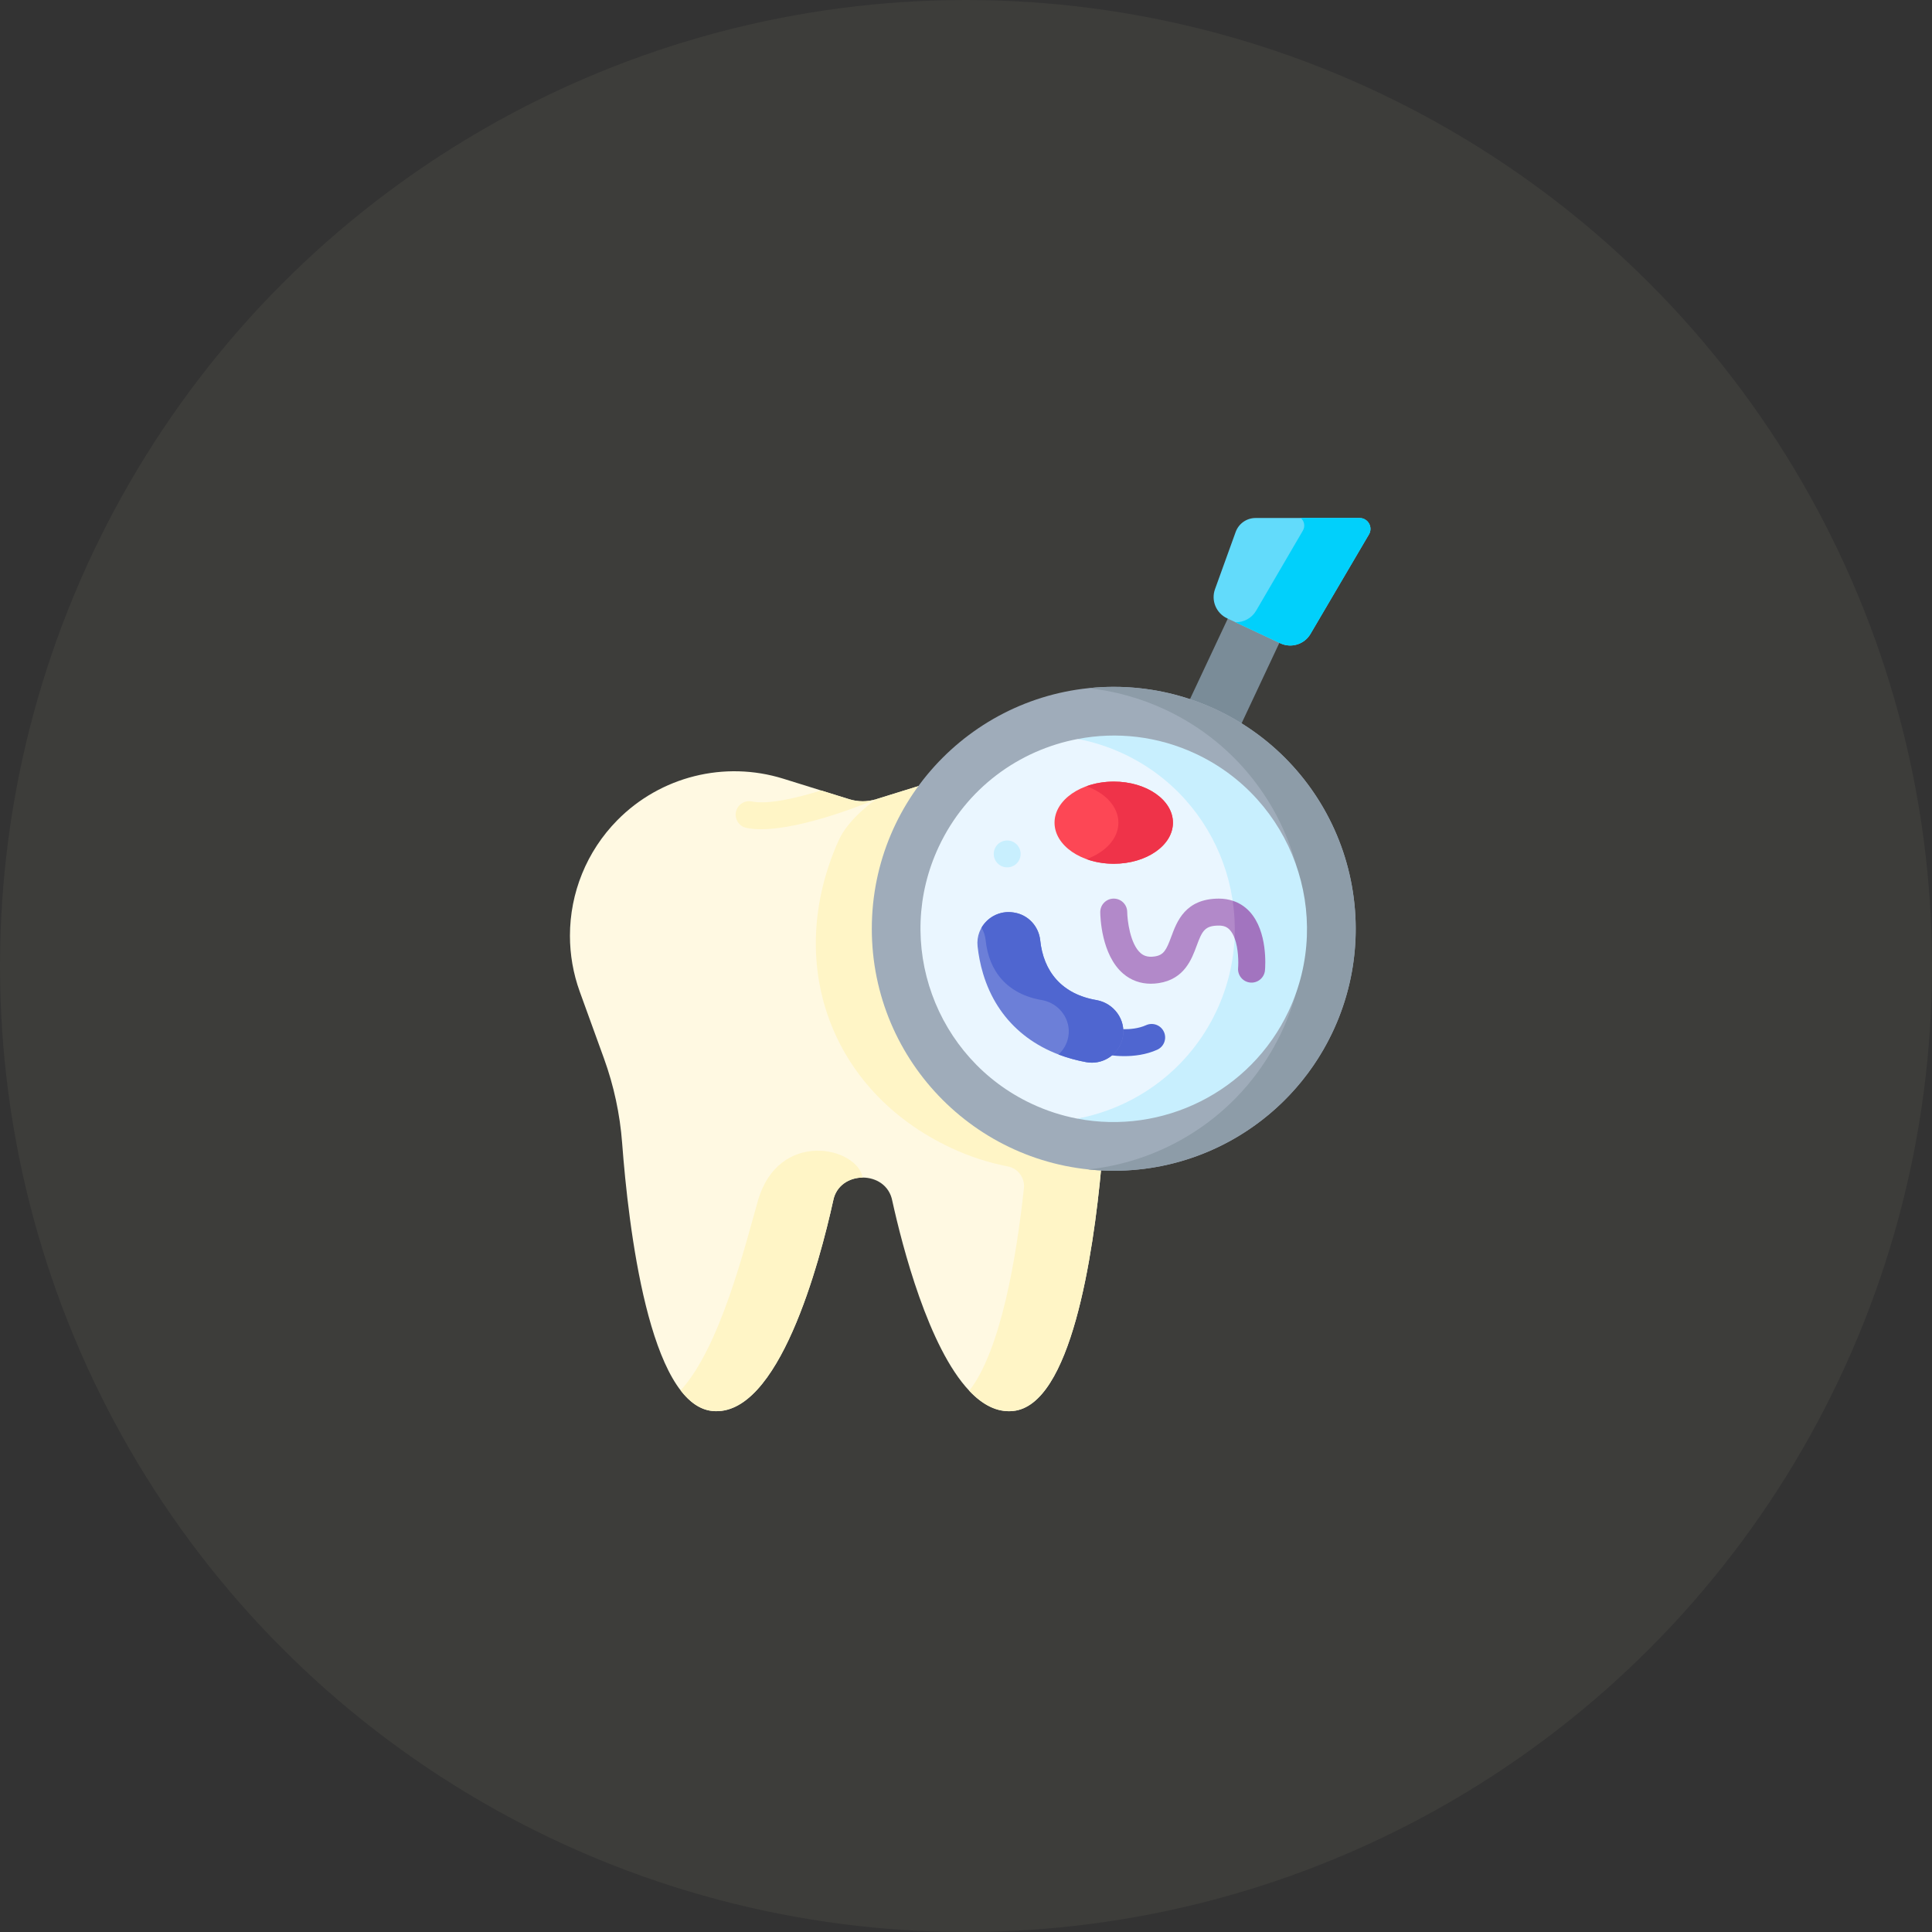 <svg width="138" height="138" viewBox="0 0 138 138" fill="none" xmlns="http://www.w3.org/2000/svg">
<rect x="0" y="0" width="138" height="138" fill="#333333" stroke="none"/>
<circle cx="69" cy="69" r="69" fill="#FFF5C6" fill-opacity="0.05"/>
<g clip-path="url(#clip0_96_2185)">
<path d="M88.048 43.444L91.733 45.174L88.026 53.069L84.341 51.338L88.048 43.444Z" fill="#7A8C98"/>
<path d="M81.834 70.837L80.106 75.602C79.401 77.547 78.964 79.578 78.81 81.639C78.772 82.142 78.726 82.696 78.672 83.286C78.091 89.634 76.498 100.371 72.363 100.785C71.212 100.901 70.168 100.331 69.233 99.34C66.316 96.251 64.461 89.063 63.735 85.774C63.318 83.558 59.929 83.558 59.511 85.774C58.553 90.117 55.626 101.259 50.884 100.785C46.363 100.332 44.882 87.544 44.438 81.639C44.282 79.578 43.845 77.547 43.14 75.602L41.413 70.837C40.94 69.531 40.71 68.178 40.71 66.837C40.71 63.8 41.89 60.82 44.096 58.584C47.181 55.458 51.752 54.316 55.945 55.62L58.651 56.462L60.665 57.089C60.977 57.185 61.299 57.234 61.622 57.234C61.946 57.234 62.269 57.185 62.583 57.087L67.302 55.62C68.449 55.263 69.625 55.09 70.79 55.09C73.885 55.09 76.91 56.313 79.15 58.584C82.333 61.809 83.377 66.576 81.834 70.837Z" fill="#FFF9E2"/>
<path d="M54.135 85.774C53.21 89.006 51.463 96.199 48.617 99.314C49.272 100.163 50.023 100.698 50.884 100.784C55.627 101.259 58.554 90.116 59.511 85.774C59.72 84.666 60.672 84.112 61.623 84.112C61.205 81.896 55.599 80.661 54.135 85.774Z" fill="#FFF5C6"/>
<path d="M81.834 70.837L80.106 75.602C79.401 77.547 78.964 79.578 78.81 81.639C78.772 82.142 78.726 82.696 78.672 83.286C78.091 89.634 76.498 100.371 72.363 100.785C71.211 100.901 70.168 100.331 69.233 99.34C71.485 96.45 72.6 89.841 73.137 84.875C73.217 84.137 72.72 83.458 71.989 83.317C70.612 83.05 69.245 82.61 67.916 81.986C59.277 77.929 56.001 68.745 59.902 60.033C60.625 58.42 62.583 57.087 62.583 57.087L67.301 55.62C68.449 55.263 69.625 55.09 70.79 55.09C73.885 55.09 76.91 56.313 79.15 58.584C82.333 61.809 83.377 66.576 81.834 70.837Z" fill="#FFF5C6"/>
<path d="M79.553 83.625C89.098 83.625 96.835 75.888 96.835 66.343C96.835 56.799 89.098 49.061 79.553 49.061C70.009 49.061 62.272 56.799 62.272 66.343C62.272 75.888 70.009 83.625 79.553 83.625Z" fill="#9FACBA"/>
<path d="M86.899 50.7C83.934 49.308 80.775 48.831 77.739 49.155C79.603 49.353 81.466 49.859 83.258 50.7C91.897 54.758 95.612 65.05 91.555 73.689C88.89 79.363 83.536 82.913 77.727 83.532C84.848 84.289 91.981 80.536 95.196 73.689C99.253 65.05 95.539 54.758 86.899 50.7Z" fill="#8D9CA8"/>
<path d="M91.202 66.861C91.202 52.982 76.992 52.783 76.992 52.783C72.781 53.578 69.014 56.307 67.057 60.475C63.821 67.365 66.794 75.603 73.684 78.839C74.75 79.34 75.848 79.691 76.955 79.903C76.955 79.903 91.202 78.523 91.202 66.861Z" fill="#EAF6FF"/>
<path d="M85.421 53.847C82.692 52.565 79.751 52.258 76.993 52.783C78.099 52.995 79.197 53.346 80.263 53.847C87.153 57.083 90.127 65.321 86.891 72.212C84.937 76.372 81.159 79.104 76.955 79.903C83.004 81.061 89.314 78.036 92.049 72.212C95.285 65.321 92.312 57.083 85.421 53.847Z" fill="#C8EFFE"/>
<path d="M97.113 37C97.713 37 98.087 37.653 97.783 38.171L93.604 45.282C93.166 46.028 92.232 46.317 91.449 45.949L91.392 45.922L87.706 44.192L87.649 44.165C86.867 43.796 86.492 42.894 86.787 42.08L88.262 37.997C88.479 37.399 89.047 37 89.683 37H97.113Z" fill="#62DBFB"/>
<path d="M92.913 37C93.174 37.224 93.237 37.602 93.064 37.898L89.723 43.622C89.408 44.158 88.836 44.457 88.248 44.446L91.393 45.922L91.449 45.949C92.232 46.317 93.167 46.028 93.605 45.282L97.783 38.171C98.088 37.653 97.714 37 97.113 37H92.913Z" fill="#01D0FB"/>
<path d="M79.553 61.697C81.889 61.697 83.782 60.383 83.782 58.763C83.782 57.142 81.889 55.828 79.553 55.828C77.218 55.828 75.324 57.142 75.324 58.763C75.324 60.383 77.218 61.697 79.553 61.697Z" fill="#FD4755"/>
<path d="M79.553 55.828C78.851 55.828 78.189 55.947 77.606 56.158C78.961 56.647 79.887 57.629 79.887 58.763C79.887 59.896 78.961 60.878 77.606 61.367C78.189 61.578 78.85 61.697 79.553 61.697C81.889 61.697 83.782 60.383 83.782 58.763C83.782 57.142 81.889 55.828 79.553 55.828Z" fill="#EF3349"/>
<path d="M80.308 75.438C79.531 75.438 78.962 75.317 78.918 75.307C78.399 75.193 78.07 74.679 78.185 74.16C78.299 73.642 78.811 73.314 79.329 73.426C79.357 73.432 80.77 73.721 81.865 73.226C82.35 73.008 82.92 73.223 83.139 73.708C83.358 74.192 83.142 74.763 82.658 74.981C81.86 75.341 81.002 75.438 80.308 75.438Z" fill="#4F66D0"/>
<path d="M77.995 75.905C77.86 75.905 77.723 75.893 77.585 75.868C73.853 75.18 71.237 72.936 70.221 69.551C70.015 68.867 69.894 68.202 69.828 67.597C69.668 66.144 70.954 64.945 72.396 65.177L72.448 65.186C73.437 65.345 74.185 66.15 74.299 67.145C74.524 69.386 75.842 71.023 78.349 71.439C79.569 71.672 80.423 72.832 80.204 74.055C80.008 75.143 79.061 75.905 77.995 75.905Z" fill="#6C7FD8"/>
<path d="M78.348 71.44C75.841 71.024 74.524 69.386 74.298 67.145C74.184 66.15 73.436 65.345 72.447 65.186L72.396 65.177C71.439 65.023 70.552 65.499 70.109 66.261C70.264 66.526 70.366 66.826 70.403 67.145C70.629 69.386 71.946 71.024 74.453 71.44C75.674 71.672 76.528 72.833 76.308 74.055C76.217 74.563 75.961 74.998 75.607 75.319C76.225 75.555 76.885 75.739 77.585 75.868C77.723 75.893 77.86 75.905 77.995 75.905C79.061 75.905 80.008 75.143 80.204 74.055C80.423 72.833 79.569 71.672 78.348 71.44Z" fill="#4F66D0"/>
<path d="M62.582 57.087C62.01 57.33 57.412 59.23 54.369 59.23C53.989 59.23 53.635 59.2 53.314 59.135C52.794 59.027 52.459 58.517 52.567 57.996C52.674 57.477 53.183 57.141 53.704 57.248C54.835 57.482 56.847 57.022 58.65 56.462L60.664 57.089C60.976 57.185 61.298 57.234 61.622 57.234C61.946 57.234 62.269 57.185 62.582 57.087Z" fill="#FFF5C6"/>
<path d="M88.184 67.009C88.099 66.782 87.988 66.579 87.845 66.424C87.648 66.208 87.407 66.113 87.066 66.113H87.062C86.058 66.114 85.868 66.489 85.47 67.57C85.121 68.515 84.595 69.942 82.766 70.222C82.576 70.25 82.39 70.266 82.207 70.266C81.46 70.266 80.786 70.023 80.232 69.55C78.658 68.208 78.593 65.463 78.59 65.155C78.586 64.624 79.013 64.19 79.545 64.186H79.553C80.081 64.186 80.511 64.612 80.515 65.141C80.522 65.695 80.713 67.432 81.483 68.087C81.648 68.226 81.929 68.401 82.474 68.318C83.124 68.219 83.306 67.871 83.664 66.903C84.062 65.824 84.663 64.192 87.058 64.187H87.066C87.414 64.187 87.744 64.239 88.049 64.339L88.913 65.512L88.184 67.009Z" fill="#B289C9"/>
<path d="M90.355 69.311C90.308 69.839 89.838 70.23 89.31 70.183C88.78 70.136 88.39 69.669 88.436 69.14C88.468 68.761 88.466 67.757 88.185 67.009C88.227 66.112 88.181 65.217 88.05 64.339C88.516 64.489 88.928 64.755 89.267 65.124C90.562 66.539 90.38 69.031 90.355 69.311Z" fill="#A274BF"/>
<path d="M71.942 61.954C72.473 61.954 72.902 61.524 72.902 60.994C72.902 60.464 72.473 60.034 71.942 60.034C71.412 60.034 70.982 60.464 70.982 60.994C70.982 61.524 71.412 61.954 71.942 61.954Z" fill="#C8EFFE"/>
</g>
<defs>
<clipPath id="clip0_96_2185">
<rect width="63.8" height="63.8" fill="white" transform="translate(37.4 37)"/>
</clipPath>
</defs>
</svg>
